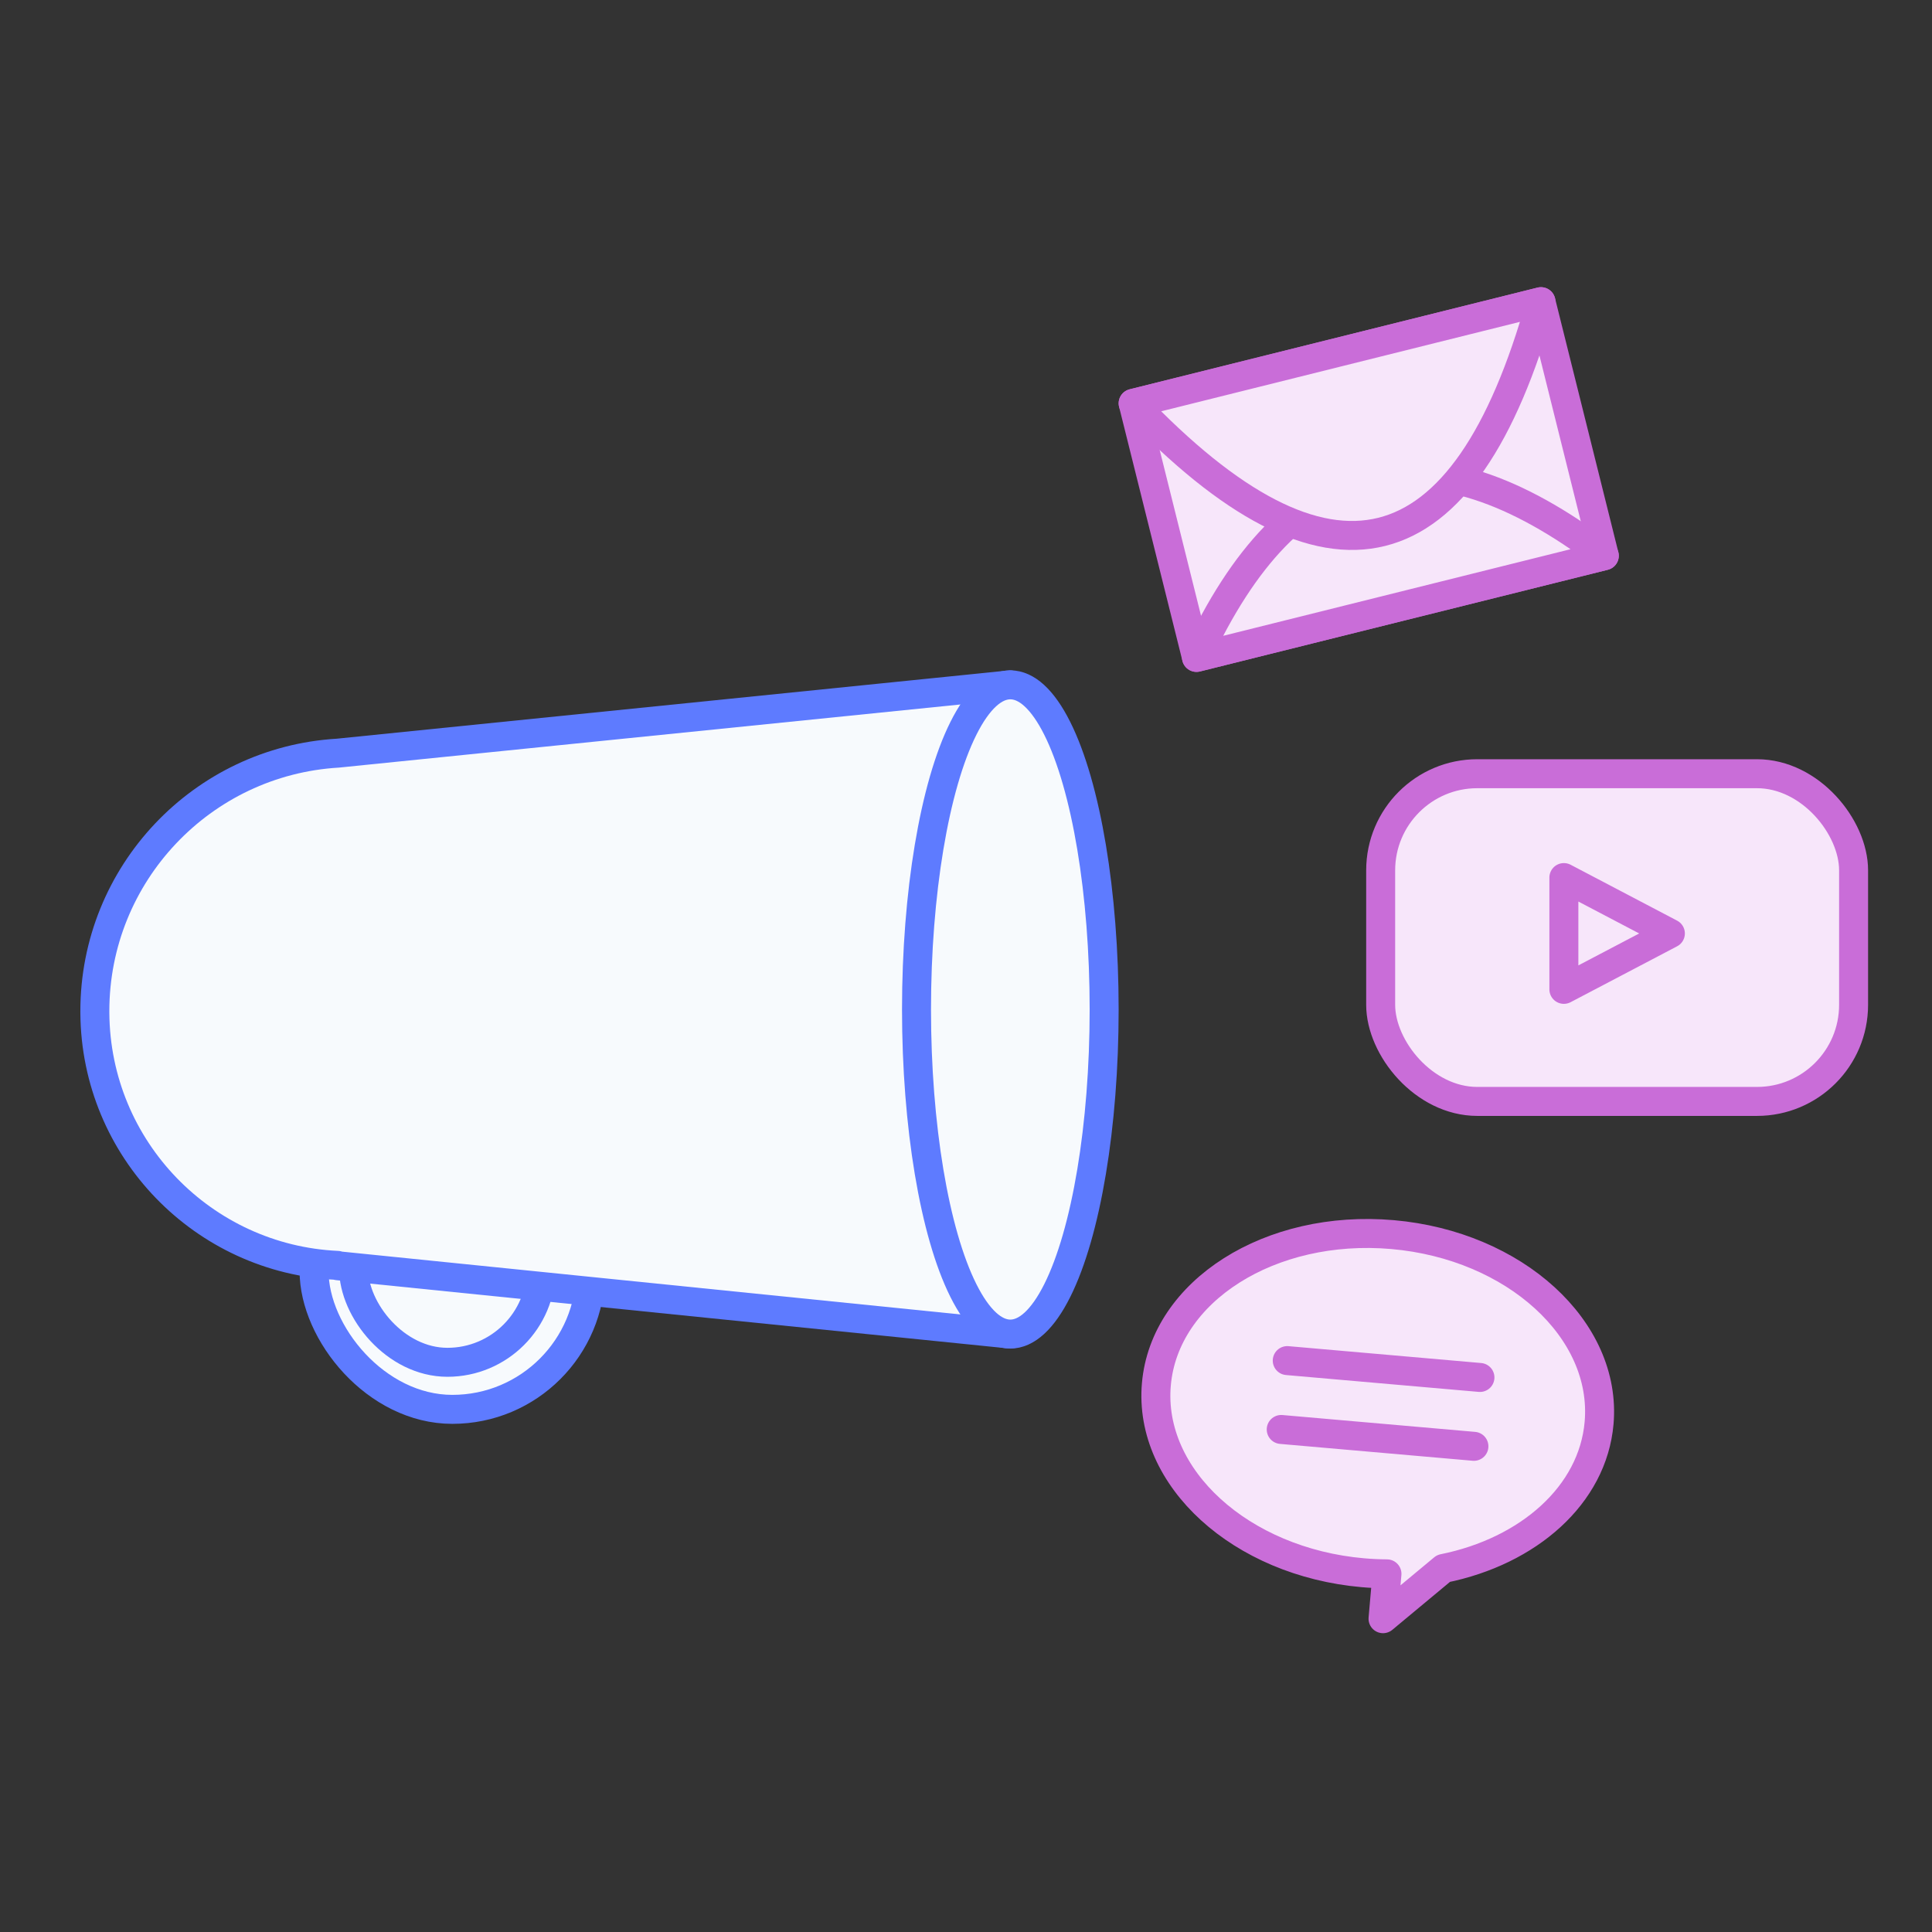 <?xml version="1.0" encoding="UTF-8"?>
<svg width="200px" height="200px" viewBox="0 0 200 200" version="1.1" xmlns="http://www.w3.org/2000/svg" xmlns:xlink="http://www.w3.org/1999/xlink">
    <rect x="0" y="0" width="200" height="200" fill="#333333" stroke="none"/>
    <!-- Generator: Sketch 46.2 (44496) - http://www.bohemiancoding.com/sketch -->
    <title>promoting</title>
    <desc>Created with Sketch.</desc>
    <defs></defs>
    <g id="Page-1" stroke="none" stroke-width="1" fill="none" fill-rule="evenodd" stroke-linecap="round" stroke-linejoin="round">
        <g id="promoting" stroke-width="3">
            <g id="Group-24" transform="translate(9, 30)">
                <g id="Group-22">
                    <g id="Group-21" transform="translate(0, 40.894)" stroke="#5E7BFF" fill="#F7FAFD">
                        <rect id="Rectangle-10" x="23.514" y="37.988" width="28.626" height="37.014" rx="14.313"></rect>
                        <rect id="Rectangle-10-Copy" x="27.603" y="44.806" width="19.425" height="25.325" rx="9.712"></rect>
                        <path d="M25.975,7.072 L95.589,0 L95.589,67.209 L25.945,60.134 L25.945,60.097 C12.047,59.471 0.922,48.056 0.819,33.982 C0.818,33.917 0.818,33.853 0.818,33.788 C0.818,19.559 11.927,7.905 25.975,7.072 Z" id="Combined-Shape"></path>
                        <ellipse id="Oval-4" cx="95.589" cy="33.605" rx="9.712" ry="33.605"></ellipse>
                    </g>
                    <g id="Group-23" transform="translate(107.346, 0)" stroke="#C96DD8">
                        <g id="Group-16" transform="translate(25.065, 19.454) rotate(166) translate(-25.065, -19.454) translate(3.085, 5.652)" fill="#F7E6FA">
                            <rect id="Rectangle-11" x="0" y="0" width="43.51" height="27.105"></rect>
                            <path d="M43.51,0 C36.258,9.035 29.007,13.552 21.755,13.552 C14.503,13.552 7.252,9.035 0,0 L43.51,0 Z" id="Rectangle-11-Copy"></path>
                            <path d="M43.51,7.972 C36.258,20.727 29.007,27.105 21.755,27.105 C14.503,27.105 7.252,20.727 0,7.972 L43.51,7.972 Z" id="Rectangle-11-Copy-2" transform="translate(21.755, 17.538) rotate(180) translate(-21.755, -17.538) "></path>
                        </g>
                        <g id="Group-17" transform="translate(26.581, 50.095)" fill="#F7E6FA">
                            <rect id="Rectangle-12" x="0" y="0" width="48.956" height="33.923" rx="10"></rect>
                            <polygon id="Triangle" transform="translate(24.478, 16.537) rotate(90) translate(-24.478, -16.537) " points="24.478 11.025 30.264 22.05 18.692 22.05"></polygon>
                        </g>
                        <g id="Group-19" transform="translate(26.07, 117.665) rotate(5) translate(-26.07, -117.665) translate(3.067, 97.729)">
                            <path d="M31.269,33.969 C39.889,31.433 46.005,25.046 46.005,17.569 C46.005,7.866 35.707,0 23.003,0 C10.299,0 0,7.866 0,17.569 C0,27.272 10.299,35.138 23.003,35.138 C23.843,35.138 24.673,35.103 25.49,35.036 L25.49,39.697 L31.269,33.969 Z" id="Combined-Shape" fill="#F7E6FA"></path>
                            <g id="Group-18" transform="translate(13.02, 13.232)">
                                <path d="M0.263,0.712 L20.287,0.712" id="Line"></path>
                                <path d="M0.263,7.868 L20.287,7.868" id="Line-Copy-3"></path>
                            </g>
                        </g>
                    </g>
                </g>
            </g>
        </g>
    </g>
</svg>